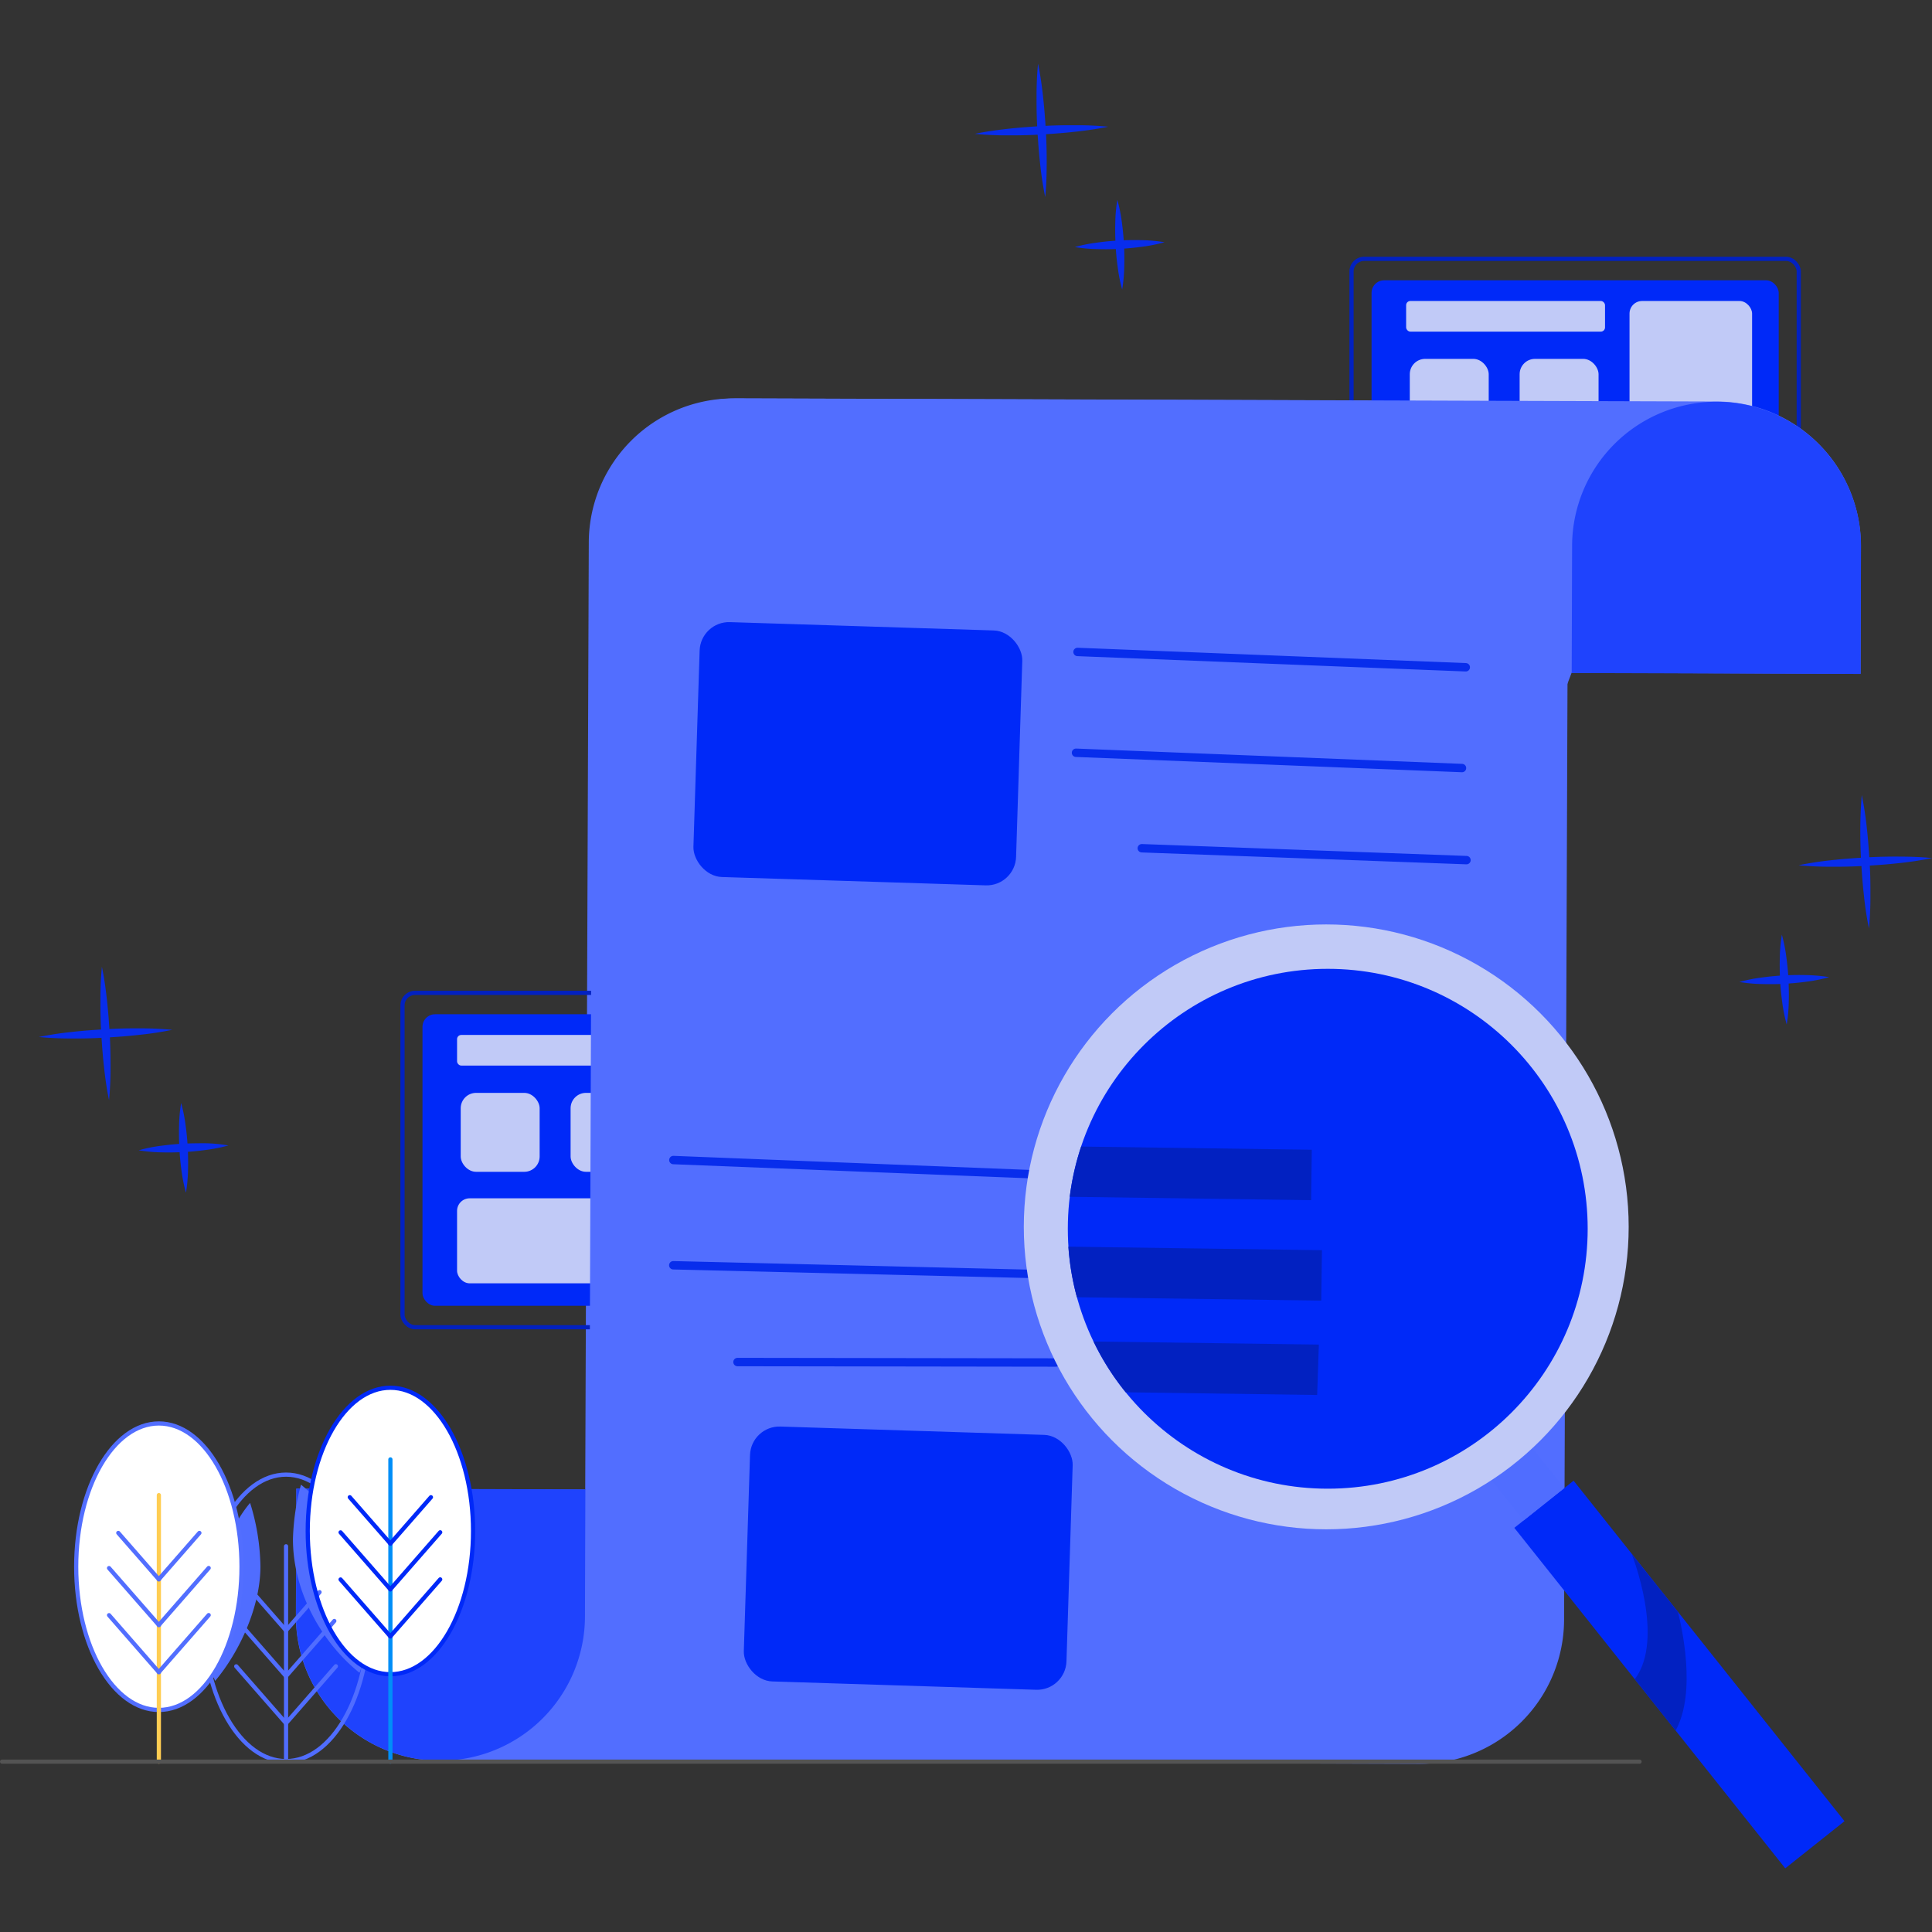 <svg id="SvgjsSvg1001" width="360" height="360" xmlns="http://www.w3.org/2000/svg" version="1.1" xmlns:xlink="http://www.w3.org/1999/xlink" xmlns:svgjs="http://svgjs.com/svgjs"><rect width="100%" height="100%" fill="#333333" stroke="none"/><defs id="SvgjsDefs1002"></defs><g id="SvgjsG1008"><svg xmlns="http://www.w3.org/2000/svg" viewBox="0 0 459.94 429.61" width="360" height="360"><g data-name="Layer 2" fill="#000000" class="color000 svgShape"><g data-name="Layer 1" fill="#000000" class="color000 svgShape"><path fill="#526eff" d="M140.17,114l-.85,225.45-68.78-.22-.1,30.3A34.39,34.39,0,0,0,104.72,404h0l34.39.11,198.74.64a34.39,34.39,0,0,0,34.5-34.28l1.06-290.14-198.74-.64A34.39,34.39,0,0,0,140.17,114Z" class="colorffcd52 svgShape"></path><path fill="#1f43fd" d="M70.44,339.31h68.78a0,0,0,0,1,0,0v30.3A34.39,34.39,0,0,1,104.83,404h0a34.39,34.39,0,0,1-34.39-34.39v-30.3a0,0,0,0,1,0,0Z" transform="rotate(.18 108.825 381.802)" class="colorfda01f svgShape"></path><ellipse cx="68.1" cy="369.99" fill="none" stroke="#506dff" stroke-linecap="round" stroke-linejoin="round" rx="19.68" ry="34.1" class="colorStrokeff5061 svgStroke"></ellipse><path fill="#506dff" d="M51.22,385c-2.8-6.46-.68-10.42-.68-15,0-9.63,3.22-20.54,9-27.38A52.88,52.88,0,0,1,62,357.74C62,367.37,57,378.14,51.22,385Z" class="colorff5061 svgShape"></path><ellipse cx="37.82" cy="357.81" fill="#ffffff" rx="19.68" ry="34.1" class="colorfff svgShape"></ellipse><path fill="#506dff" d="M86.14,371.06c0,3.8,1.55,6.84-.56,12-9-7.21-15.84-19.31-15.84-31.78a55.48,55.48,0,0,1,1.91-13C80.69,345.41,86.14,358.59,86.14,371.06Z" class="colorff5061 svgShape"></path><ellipse cx="92.94" cy="349.31" fill="#ffffff" rx="19.68" ry="34.1" class="colorfff svgShape"></ellipse><line x1="68.1" x2="68.1" y1="404.09" y2="352.95" fill="none" stroke="#506dff" stroke-linecap="round" stroke-linejoin="round" class="colorStrokeff5061 svgStroke"></line><line x1="68.1" x2="76.07" y1="372.98" y2="363.87" fill="none" stroke="#506dff" stroke-linecap="round" stroke-linejoin="round" class="colorStrokeff5061 svgStroke"></line><line x1="68.1" x2="79.59" y1="383.86" y2="370.73" fill="none" stroke="#506dff" stroke-linecap="round" stroke-linejoin="round" class="colorStrokeff5061 svgStroke"></line><line x1="68.1" x2="79.96" y1="395.07" y2="381.51" fill="none" stroke="#506dff" stroke-linecap="round" stroke-linejoin="round" class="colorStrokeff5061 svgStroke"></line><line x1="68.1" x2="58.44" y1="373" y2="361.95" fill="none" stroke="#506dff" stroke-linecap="round" stroke-linejoin="round" class="colorStrokeff5061 svgStroke"></line><line x1="68.1" x2="56.24" y1="383.88" y2="370.32" fill="none" stroke="#506dff" stroke-linecap="round" stroke-linejoin="round" class="colorStrokeff5061 svgStroke"></line><line x1="68.1" x2="56.24" y1="395.09" y2="381.53" fill="none" stroke="#506dff" stroke-linecap="round" stroke-linejoin="round" class="colorStrokeff5061 svgStroke"></line><ellipse cx="92.94" cy="349.31" fill="none" stroke="#0029f8" stroke-miterlimit="10" rx="19.68" ry="34.1" class="colorStroke008ef8 svgStroke"></ellipse><polyline fill="none" stroke="#008ef8" stroke-linecap="round" stroke-linejoin="round" points="92.94 332.27 92.94 383.4 92.94 404.22"></polyline><line x1="92.94" x2="102.59" y1="352.3" y2="341.27" fill="none" stroke="#0029f8" stroke-linecap="round" stroke-linejoin="round" class="colorStroke008ef8 svgStroke"></line><line x1="92.94" x2="104.8" y1="363.18" y2="349.62" fill="none" stroke="#0029f8" stroke-linecap="round" stroke-linejoin="round" class="colorStroke008ef8 svgStroke"></line><line x1="92.94" x2="104.8" y1="374.39" y2="360.83" fill="none" stroke="#0029f8" stroke-linecap="round" stroke-linejoin="round" class="colorStroke008ef8 svgStroke"></line><line x1="92.94" x2="83.27" y1="352.32" y2="341.27" fill="none" stroke="#0029f8" stroke-linecap="round" stroke-linejoin="round" class="colorStroke008ef8 svgStroke"></line><line x1="92.94" x2="81.08" y1="363.2" y2="349.64" fill="none" stroke="#0029f8" stroke-linecap="round" stroke-linejoin="round" class="colorStroke008ef8 svgStroke"></line><line x1="92.94" x2="81.08" y1="374.41" y2="360.85" fill="none" stroke="#0029f8" stroke-linecap="round" stroke-linejoin="round" class="colorStroke008ef8 svgStroke"></line><ellipse cx="37.82" cy="357.81" fill="none" stroke="#526eff" stroke-linecap="round" stroke-linejoin="round" rx="19.68" ry="34.1" class="colorStrokeffcd52 svgStroke"></ellipse><polyline fill="none" stroke="#ffcd52" stroke-linecap="round" stroke-linejoin="round" points="37.82 340.77 37.82 391.91 37.82 404.22"></polyline><line x1="37.82" x2="47.47" y1="360.8" y2="349.77" fill="none" stroke="#526eff" stroke-linecap="round" stroke-linejoin="round" class="colorStrokeffcd52 svgStroke"></line><line x1="37.82" x2="49.68" y1="371.68" y2="358.12" fill="none" stroke="#526eff" stroke-linecap="round" stroke-linejoin="round" class="colorStrokeffcd52 svgStroke"></line><line x1="37.82" x2="49.68" y1="382.89" y2="369.33" fill="none" stroke="#526eff" stroke-linecap="round" stroke-linejoin="round" class="colorStrokeffcd52 svgStroke"></line><line x1="37.82" x2="28.16" y1="360.82" y2="349.77" fill="none" stroke="#526eff" stroke-linecap="round" stroke-linejoin="round" class="colorStrokeffcd52 svgStroke"></line><line x1="37.82" x2="25.96" y1="371.7" y2="358.14" fill="none" stroke="#526eff" stroke-linecap="round" stroke-linejoin="round" class="colorStrokeffcd52 svgStroke"></line><line x1="37.82" x2="25.96" y1="382.92" y2="369.35" fill="none" stroke="#526eff" stroke-linecap="round" stroke-linejoin="round" class="colorStrokeffcd52 svgStroke"></line><rect width="18.03" height="103.59" x="390.8" y="331.67" fill="#0029f8" transform="rotate(-38.51 399.828 383.478)" class="color008ef8 svgShape"></rect><path fill="#0221c1" d="M389.19,384.59l.18.23,9.53,12c5.09-9.15,1.36-25.12.55-28.26l-11-13.77S396.47,374.92,389.19,384.59Z" class="color0234c1 svgShape"></path><rect width="106.47" height="79.6" x="95.82" y="221.2" fill="none" stroke="#0221c1" stroke-miterlimit="10" rx="3" class="colorStroke0234c1 svgStroke"></rect><rect width="96.93" height="69.41" x="100.58" y="226.29" fill="#0029f8" rx="3" class="color008ef8 svgShape"></rect><rect width="29.18" height="59.12" x="161.99" y="231.22" fill="#c1caf7" rx="3" class="colorc1e3f7 svgShape"></rect><rect width="47.35" height="20.24" x="108.81" y="270.11" fill="#c1caf7" rx="3" class="colorc1e3f7 svgShape"></rect><rect width="47.35" height="7.29" x="108.81" y="231.22" fill="#c1caf7" rx="1" class="colorc1e3f7 svgShape"></rect><rect width="18.79" height="18.79" x="109.68" y="245.01" fill="#c1caf7" rx="3.66" class="colorc1e3f7 svgShape"></rect><rect width="18.79" height="18.79" x="135.84" y="245.01" fill="#c1caf7" rx="3.66" class="colorc1e3f7 svgShape"></rect><rect width="106.47" height="79.6" x="321.75" y="46.46" fill="none" stroke="#0221c1" stroke-miterlimit="10" rx="3" class="colorStroke0234c1 svgStroke"></rect><rect width="96.93" height="69.41" x="326.52" y="51.56" fill="#0029f8" rx="3" class="color008ef8 svgShape"></rect><rect width="29.18" height="59.12" x="387.93" y="56.49" fill="#c1caf7" rx="3" class="colorc1e3f7 svgShape"></rect><rect width="47.35" height="20.24" x="334.75" y="95.37" fill="#c1caf7" rx="3" class="colorc1e3f7 svgShape"></rect><rect width="47.35" height="7.29" x="334.75" y="56.49" fill="#c1caf7" rx="1" class="colorc1e3f7 svgShape"></rect><rect width="18.79" height="18.79" x="335.62" y="70.27" fill="#c1caf7" rx="3.66" class="colorc1e3f7 svgShape"></rect><rect width="18.79" height="18.79" x="361.77" y="70.27" fill="#c1caf7" rx="3.66" class="colorc1e3f7 svgShape"></rect><path fill="#526eff" d="M310.27,313.52,374.14,145l68.79.23.09-30.31a34.39,34.39,0,0,0-34.28-34.5h0l-34.39-.11-198.74-.64A34.39,34.39,0,0,0,141.11,114l-1.06,290.14Z" class="colorffcd52 svgShape"></path><path fill="#1f43fd" d="M374.25,80.44H443a0,0,0,0,1,0,0v30.3a34.39,34.39,0,0,1-34.39,34.39h0a34.39,34.39,0,0,1-34.39-34.39V80.44a0,0,0,0,1,0,0Z" transform="rotate(-179.82 408.633 112.803)" class="colorfda01f svgShape"></path><path fill="#506dff" d="M358.55,331.61a52.24,52.24,0,0,1-5.08,3.56l9.25,11.63,9.69-7.72-9.25-11.62A54,54,0,0,1,358.55,331.61Z" class="colorff5061 svgShape"></path><circle cx="316.09" cy="277.36" r="61.88" fill="#4861e0" class="color489ee0 svgShape"></circle><rect width="76.85" height="60.71" x="177.82" y="325.41" fill="#0029f8" rx="7" transform="rotate(1.81 215.833 354.986)" class="color008ef8 svgShape"></rect><rect width="76.85" height="60.71" x="165.81" y="133.9" fill="#0029f8" rx="7" transform="rotate(1.81 203.633 163.95)" class="color008ef8 svgShape"></rect><line x1="244.85" x2="160.3" y1="264.34" y2="261" fill="none" stroke="#082dec" stroke-linecap="round" stroke-linejoin="round" stroke-width="2" class="colorStroke0850ec svgStroke"></line><line x1="244.59" x2="160.28" y1="288.08" y2="286.05" fill="none" stroke="#082dec" stroke-linecap="round" stroke-linejoin="round" stroke-width="2" class="colorStroke0850ec svgStroke"></line><line x1="251.36" x2="175.57" y1="309.2" y2="309.09" fill="none" stroke="#082dec" stroke-linecap="round" stroke-linejoin="round" stroke-width="2" class="colorStroke0850ec svgStroke"></line><line x1="256.52" x2="348.95" y1="140.04" y2="143.69" fill="none" stroke="#082dec" stroke-linecap="round" stroke-linejoin="round" stroke-width="2" class="colorStroke0850ec svgStroke"></line><line x1="256.16" x2="348.05" y1="164.04" y2="167.68" fill="none" stroke="#082dec" stroke-linecap="round" stroke-linejoin="round" stroke-width="2" class="colorStroke0850ec svgStroke"></line><line x1="271.82" x2="349.12" y1="186.77" y2="189.6" fill="none" stroke="#082dec" stroke-linecap="round" stroke-linejoin="round" stroke-width="2" class="colorStroke0850ec svgStroke"></line><path fill="#082dec" d="M443.22,174.11a78.74,78.74,0,0,1,1.21,7.89c.3,2.63.48,5.27.65,7.91s.22,5.29.2,7.94a76.2,76.2,0,0,1-.35,8,76.33,76.33,0,0,1-1.2-7.89c-.31-2.64-.49-5.28-.65-7.92s-.22-5.29-.21-7.94S443,176.77,443.22,174.11Z" class="color0850ec svgShape"></path><path fill="#082dec" d="M459.94 189.11a79.18 79.18 0 01-7.89 1.21c-2.64.3-5.28.48-7.92.64s-5.29.23-7.94.21a78.83 78.83 0 01-8-.35 78.74 78.74 0 017.89-1.21c2.63-.3 5.27-.48 7.91-.64s5.29-.22 8-.21S457.27 188.84 459.94 189.11zM424.2 207.36a36.56 36.56 0 011.06 5.3c.24 1.77.42 3.54.51 5.32s.12 3.57.07 5.36a36.6 36.6 0 01-.49 5.38 36.6 36.6 0 01-1.07-5.3c-.24-1.77-.42-3.55-.51-5.33s-.11-3.56-.06-5.35A36.35 36.35 0 01424.2 207.36z" class="color0850ec svgShape"></path><path fill="#082dec" d="M435.45 217.46a37.7 37.7 0 01-5.3 1.07c-1.77.24-3.54.41-5.32.51s-3.57.11-5.36.06a36.6 36.6 0 01-5.38-.49 36.56 36.56 0 015.3-1.06c1.77-.24 3.55-.42 5.33-.51s3.56-.12 5.35-.07A39.26 39.26 0 01435.45 217.46zM24.26 215c.55 2.63.91 5.26 1.2 7.89s.49 5.28.65 7.92.22 5.29.21 7.94a78.84 78.84 0 01-.36 8c-.55-2.62-.91-5.25-1.2-7.88s-.49-5.28-.65-7.92-.22-5.29-.2-7.94A76.2 76.2 0 0124.26 215z" class="color0850ec svgShape"></path><path fill="#082dec" d="M41 230a78.7 78.7 0 01-7.89 1.2c-2.63.3-5.27.49-7.92.65s-5.29.23-7.94.21a79 79 0 01-8-.35 78.74 78.74 0 017.89-1.21c2.63-.3 5.27-.48 7.92-.64s5.29-.23 7.94-.21A79 79 0 0141 230zM43.12 247.42a36.56 36.56 0 011.06 5.3c.25 1.77.42 3.55.51 5.33s.12 3.56.07 5.35a36.35 36.35 0 01-.49 5.38 38 38 0 01-1.07-5.3c-.24-1.77-.41-3.55-.5-5.33s-.12-3.56-.07-5.35A36.47 36.47 0 0143.12 247.42z" class="color0850ec svgShape"></path><path fill="#082dec" d="M54.37 257.53a37.53 37.53 0 01-5.29 1.06c-1.78.24-3.55.42-5.33.51s-3.56.12-5.35.07a36.35 36.35 0 01-5.38-.49 34.93 34.93 0 015.29-1.07c1.78-.24 3.55-.42 5.33-.51S47.2 257 49 257A36.35 36.35 0 0154.37 257.53zM247.12 0c.55 2.62.91 5.25 1.2 7.89s.49 5.27.65 7.92.22 5.29.21 7.94-.08 5.3-.35 8a78.74 78.74 0 01-1.21-7.89c-.3-2.63-.49-5.27-.65-7.92s-.22-5.29-.2-7.94A79 79 0 01247.12 0z" class="color0850ec svgShape"></path><path fill="#082dec" d="M263.83 15c-2.62.55-5.25.91-7.89 1.2s-5.27.49-7.91.65-5.29.22-7.95.21a79 79 0 01-8-.36c2.62-.55 5.25-.91 7.89-1.2s5.28-.49 7.92-.65 5.29-.22 7.94-.2A76 76 0 01263.83 15zM266 32.4a37.7 37.7 0 011.07 5.3c.24 1.77.41 3.54.51 5.32s.11 3.57.06 5.35a36.61 36.61 0 01-.49 5.39 36.56 36.56 0 01-1.06-5.3c-.25-1.77-.42-3.55-.51-5.33s-.12-3.56-.07-5.35A36.35 36.35 0 01266 32.4z" class="color0850ec svgShape"></path><path fill="#082dec" d="M277.24,42.5a38,38,0,0,1-5.3,1.07c-1.77.24-3.55.41-5.33.51s-3.56.11-5.35.06a36.35,36.35,0,0,1-5.38-.49,36.29,36.29,0,0,1,5.3-1.06c1.77-.25,3.54-.42,5.32-.51s3.57-.12,5.35-.07A36.61,36.61,0,0,1,277.24,42.5Z" class="color0850ec svgShape"></path><line x1=".5" x2="390.32" y1="404.22" y2="404.22" fill="none" stroke="#545454" stroke-linecap="round" stroke-linejoin="round" class="colorStroke545454 svgStroke"></line><circle cx="315.73" cy="276.91" r="72" fill="#c1caf7" class="colorc1e3f7 svgShape"></circle><circle cx="316.09" cy="277.36" r="61.88" fill="#0029f8" class="color008ef8 svgShape"></circle><path fill="#0221c1" d="M254.67 269.75l57.46.8.16-12-54.9-.76A62.79 62.79 0 00254.67 269.75zM256.37 293.66l58.17.8.17-12-60.37-.84A62.13 62.13 0 00256.37 293.66zM263.88 310.58a59.64 59.64 0 004.11 5.71l45.58.64.4-12-53.63-.73A60.74 60.74 0 00263.88 310.58z" class="color0234c1 svgShape"></path></g></g></svg></g></svg>